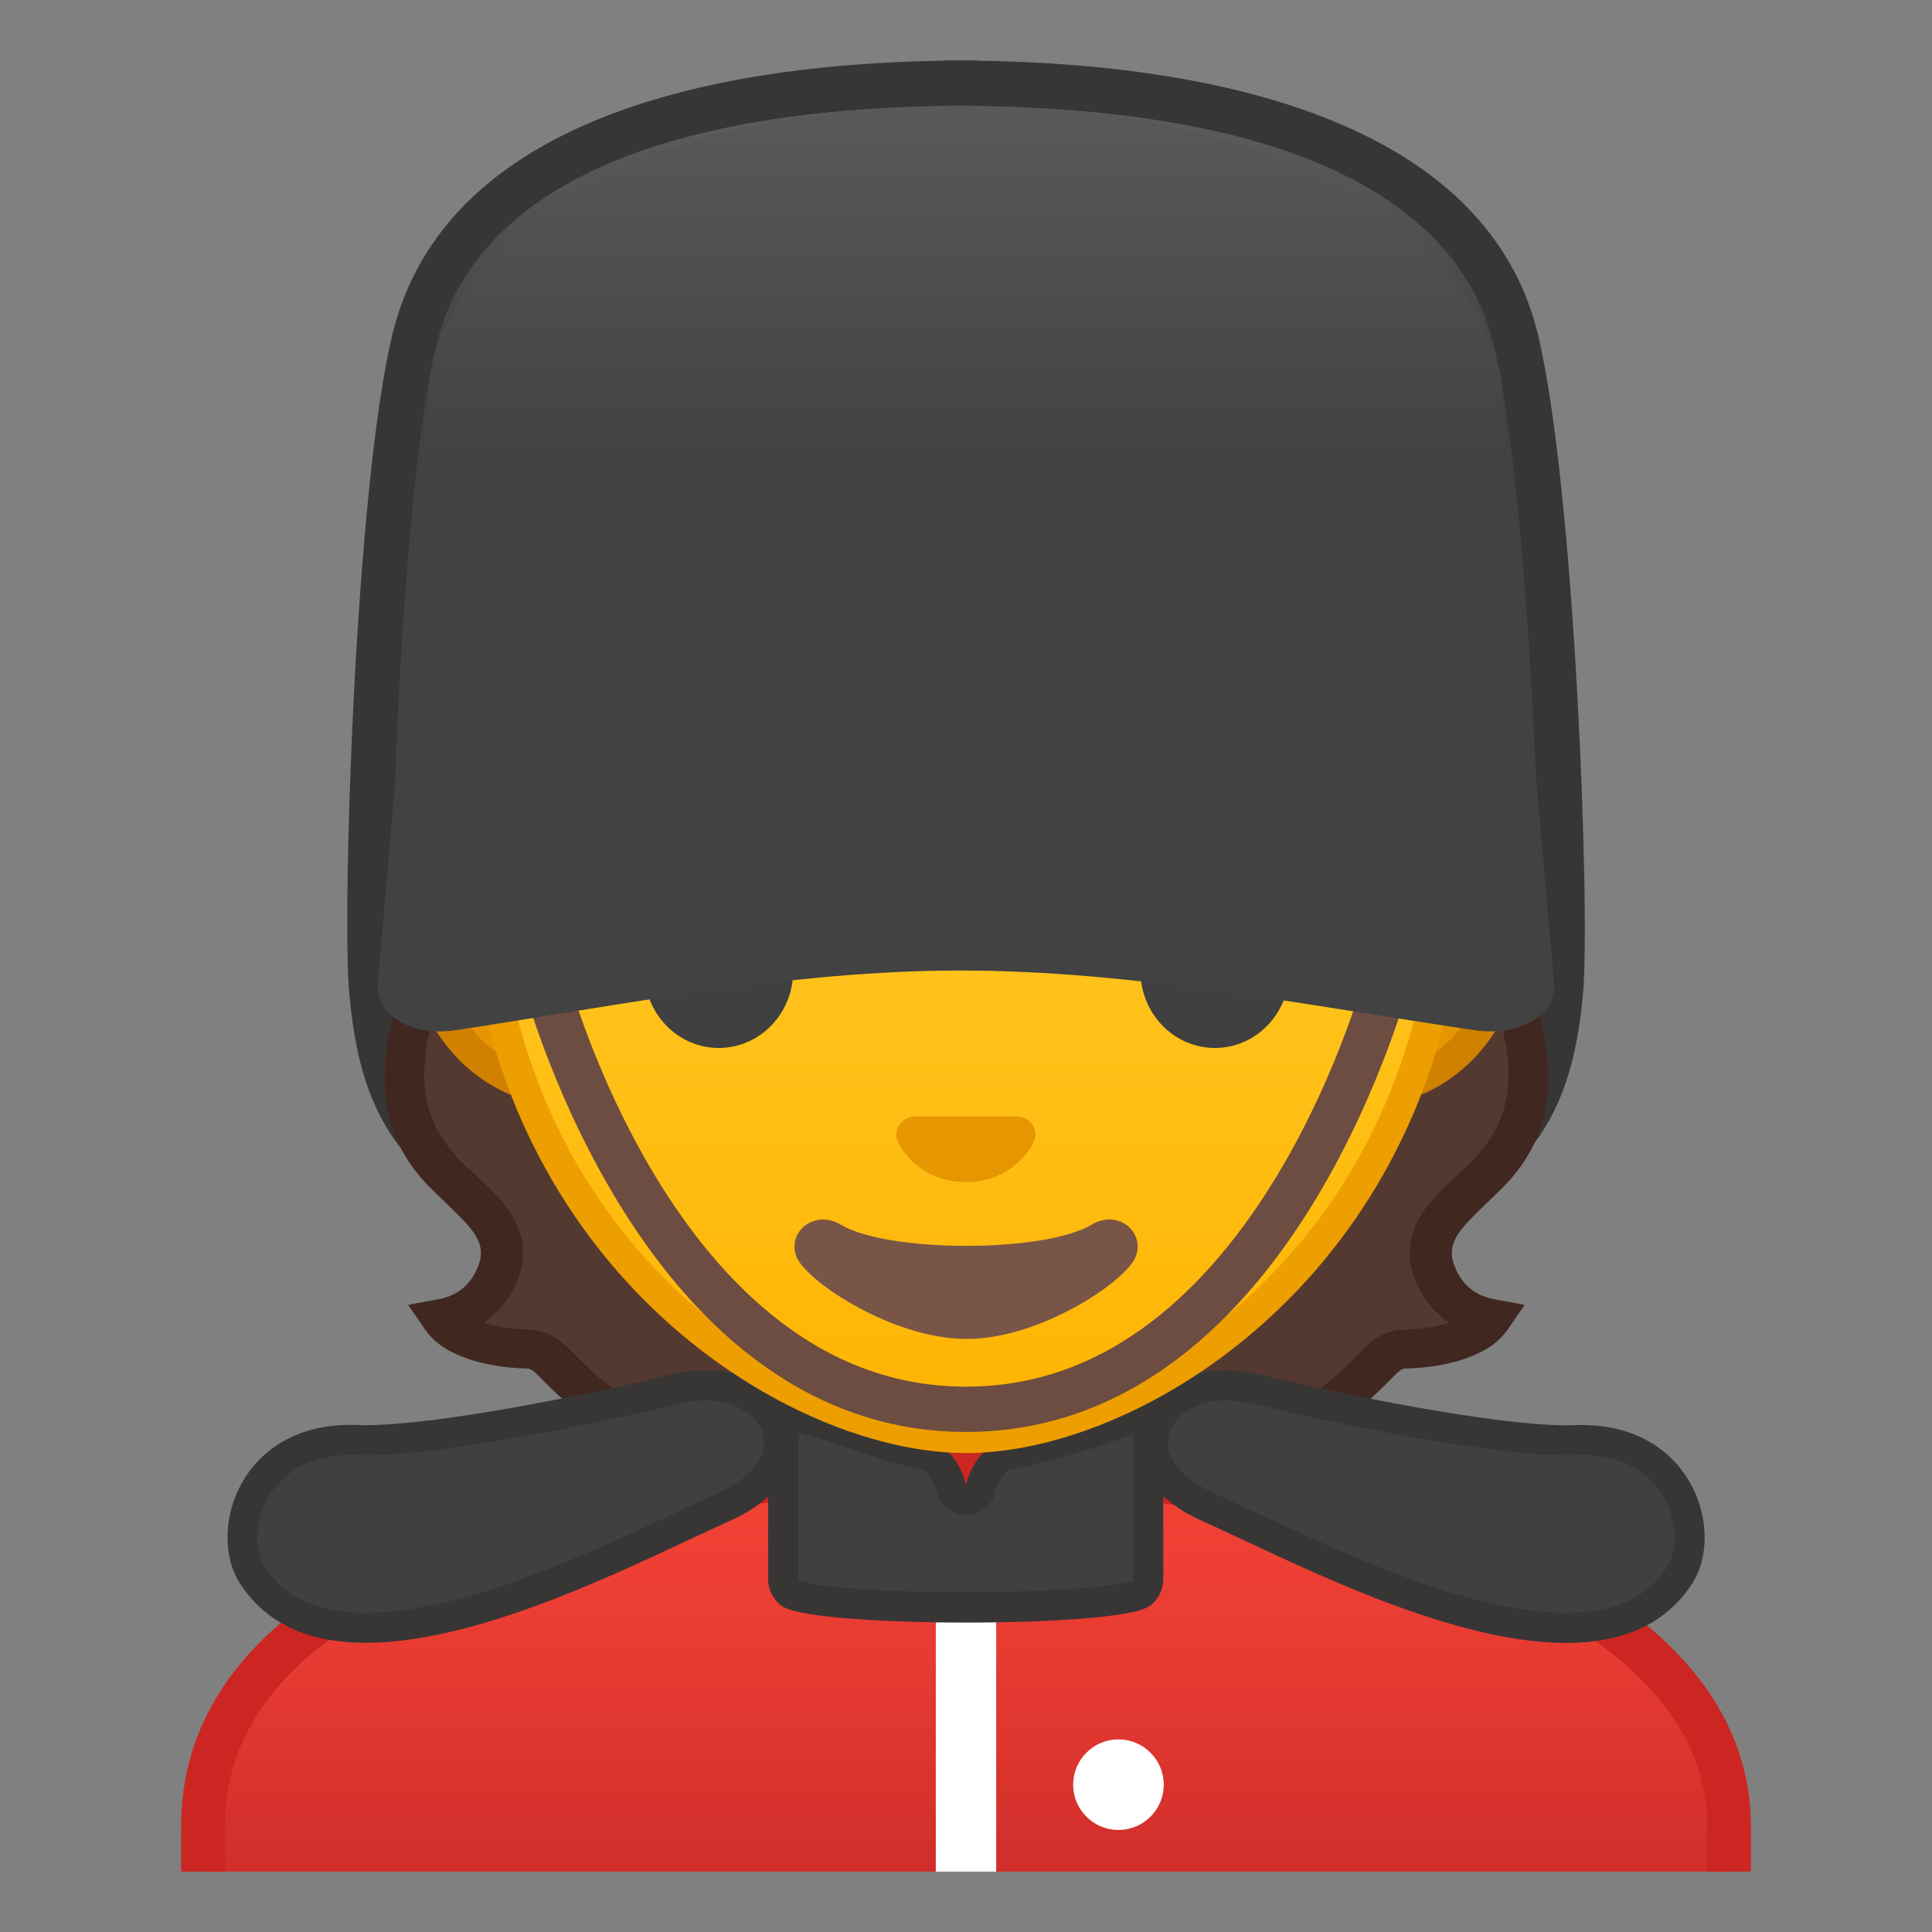 <svg viewBox="0 0 128 128" xmlns="http://www.w3.org/2000/svg" xmlns:xlink="http://www.w3.org/1999/xlink">
  <rect x="0" y="0" width="128" height="128" fill="#808080" stroke="none"/>
  <g id="Layer_3">
    <g>
      <g>
        <linearGradient id="SVGID_2_" gradientUnits="userSpaceOnUse" x1="64.052" x2="64.052" y1="-9.145" y2="31.525">
          <stop offset="0" style="stop-color:#757575"/>
          <stop offset="0.832" style="stop-color:#424242"/>
        </linearGradient>
        <path d="M101.07,22.55C97.22,6.15,74.51,4.54,64.8,4.38V4.36c0,0-0.68,0-1.08,0c-0.4,0-1.08,0-1.08,0v0.02 c-9.71,0.16-31.88,1.77-35.73,18.17c-2.38,10.12-3.27,38.11-2.79,43.63c0.97,11.11,5.6,14.64,20.28,19.04 c10.72,3.21,16.08,4.28,18.24,4.61v0.09c0,0,0.19,0.08,1.08,0.02c0.89,0.06,1.08-0.02,1.08-0.02v-0.09 c2.16-0.33,8-1.4,18.72-4.61c14.68-4.4,19.5-7.93,20.47-19.04C104.47,60.65,103.45,32.67,101.07,22.55z" fill="url(#SVGID_2_)"/>
      </g>
      <path d="M65.56,4L65.56,4L65.56,4 M62.87,7c0.24,0,0.56,0,0.81,0c0.23,0,0.54,0,0.77,0 c0.09,0.01,0.18,0.01,0.27,0.02c25.25,0.4,32.57,8.85,34.26,15.87c2.3,9.55,3.4,37.24,2.91,42.67 c-0.82,9.22-4.16,12.14-18.81,16.43c-10.81,3.16-16.72,4.22-18.76,4.53c-0.14,0.02-0.28,0.05-0.42,0.09c-0.01,0-0.03,0-0.04,0 c-0.07,0-0.14-0.01-0.2-0.01s-0.14,0-0.2,0.01c-0.01,0-0.03,0-0.04,0c-0.13-0.04-0.27-0.07-0.42-0.09 c-1.74-0.26-7.01-1.23-18.28-4.53c-14.48-4.24-17.78-7.16-18.61-16.43c-0.51-5.68,0.47-33.07,2.78-42.67 c1.69-7.02,8.91-15.48,33.71-15.87C62.7,7.02,62.79,7.01,62.87,7 M64.77,4c0,0-0.69,0-1.1,0c-0.41,0-1.1,0-1.1,0v0.02 c-9.94,0.16-32.63,1.77-36.58,18.17c-2.44,10.12-3.35,38.11-2.85,43.63c0.99,11.11,5.73,14.64,20.76,19.04 c10.97,3.21,16.46,4.28,18.67,4.61v0.09c0,0,0.11,0.05,0.52,0.05c0.15,0,0.34-0.01,0.58-0.02c0.24,0.02,0.43,0.02,0.58,0.02 c0.41,0,0.52-0.05,0.52-0.05v-0.09c2.21-0.33,8.19-1.4,19.16-4.61c15.03-4.4,19.96-7.93,20.95-19.04 c0.49-5.53-0.55-33.51-2.98-43.63C97.95,5.79,74.71,4.17,64.77,4.02V4L64.77,4z" fill="#383535"/>
      <g>
        <path d="M36.78,90.35c-0.49-0.5-1.03-0.96-1.78-0.97c-1.22-0.03-3.12-0.22-4.62-1.05 c-0.44-0.24-0.81-0.58-1.08-0.98c1.05-0.19,2.55-0.74,3.47-2.52c1.48-2.89-0.63-5.45-3.09-7.85C25.65,73.05,25.33,68.4,31,59 c1.07-0.14,12.35-4.96,16.27-4.96c4.75,0,11.98,0,16.72,0v42.78C45.62,96.82,41.99,95.71,36.78,90.35z" fill="#543930"/>
        <path d="M28.35,60.69c-4.05,9.2-3.69,14.26,0.32,18.17c2.52,2.46,3.88,3.39,2.84,5.41 c-0.52,1.01-1.33,1.6-2.48,1.81l-1.99,0.37l1.09,1.59c0.39,0.57,0.93,1.06,1.55,1.4c1.73,0.96,3.84,1.2,5.3,1.23 c0.17,0,0.41,0.17,0.77,0.55c4.71,4.84,8.43,6.39,19.89,6.78v-0.82c-2-0.52-5.65-2.14-5.65-2.14c-6.62-0.71-9.01-2.3-12.17-5.55 c-0.4-0.41-1.33-1.37-2.78-1.4c-0.71-0.02-1.9-0.1-2.99-0.46c0.83-0.56,1.5-1.31,1.98-2.25c2.07-4.02-1.45-6.45-3.34-8.29 c-3.57-3.49-3.46-7.67,0.46-15.9L30.36,60h-2.51C28.13,60.38,28.32,60.64,28.35,60.69z" fill="#402720"/>
      </g>
      <g>
        <path d="M91.27,90.35c0.49-0.5,1.03-0.96,1.78-0.97c1.22-0.03,3.12-0.22,4.62-1.05c0.44-0.24,0.81-0.58,1.08-0.98 c-1.05-0.19-2.55-0.74-3.47-2.52c-1.48-2.89,0.63-5.45,3.09-7.85c4.03-3.93,4.35-8.58-1.32-17.98 c-1.07-0.14-12.35-4.96-16.27-4.96c-4.75,0-11.98,0-16.72,0v42.78C82.42,96.82,86.05,95.71,91.27,90.35z" fill="#543930"/>
        <path d="M99.7,60.69c4.05,9.2,3.69,14.26-0.32,18.17c-2.52,2.46-3.88,3.39-2.84,5.41 c0.52,1.01,1.33,1.6,2.48,1.81l1.99,0.37l-1.09,1.59c-0.39,0.57-0.93,1.06-1.55,1.4c-1.73,0.96-3.84,1.2-5.3,1.23 c-0.17,0-0.41,0.17-0.77,0.55c-4.71,4.84-8.43,6.39-19.89,6.78v-0.82c2-0.52,5.65-2.14,5.65-2.14c6.62-0.71,9.01-2.3,12.17-5.55 c0.4-0.41,1.33-1.37,2.78-1.4c0.71-0.02,1.9-0.1,2.99-0.46c-0.83-0.56-1.5-1.31-1.98-2.25c-2.07-4.02,1.45-6.45,3.34-8.29 c3.57-3.49,3.46-7.67-0.46-15.9l0.8-1.18h2.51C99.92,60.38,99.72,60.64,99.7,60.69z" fill="#402720"/>
      </g>
      <g>
        <defs>
          <rect id="SVGID_3_" height="120" width="120" x="4" y="4"/>
        </defs>
        <clipPath id="SVGID_4_">
          <use overflow="visible" xlink:href="#SVGID_3_"/>
        </clipPath>
        <g clip-path="url(#SVGID_4_)">
          <g id="XMLID_170_">
            <linearGradient id="SVGID_5_" gradientUnits="userSpaceOnUse" x1="64" x2="64" y1="97.445" y2="130.555">
              <stop offset="0" style="stop-color:#F44336"/>
              <stop offset="0.359" style="stop-color:#E73B32"/>
              <stop offset="1" style="stop-color:#C62828"/>
            </linearGradient>
            <path d="M13.45,130.55v-9.57c0-17.33,27.23-23.52,50.56-23.54h0.14c13.4,0,25.83,2.15,35.03,6.06 c7.02,2.98,15.39,8.44,15.39,17.49v9.57H13.45z" fill="url(#SVGID_5_)"/>
            <path d="M64.14,98.89c24.34,0,48.97,7.59,48.97,22.1v8.12H14.89v-8.12c0-7,4.91-12.56,14.58-16.52 c8.76-3.58,21.02-5.57,34.53-5.58L64.14,98.89 M64.14,96c-0.05,0-0.09,0-0.14,0c-25.65,0.03-52,7.1-52,24.99V132h104v-11.01 C116,104.13,89.9,96,64.14,96L64.14,96z" fill="#CC2623"/>
          </g>
          <path d="M66,130.68h-4V106.8c0-0.55,0.9-1,2-1h0c1.1,0,2,0.45,2,1V130.68z" fill="#FFFFFF"/>
          <circle cx="74.1" cy="118.24" fill="#FFFFFF" r="3"/>
        </g>
      </g>
      <g>
        <g>
          <path d="M24.24,107.85c-3.54,0-6-1.14-7.52-3.48c-0.93-1.43-0.88-3.71,0.12-5.55c0.69-1.28,2.44-3.42,6.37-3.42 c0.15,0,0.31,0,0.47,0.01c0.19,0.01,0.39,0.01,0.6,0.01c4.68,0,14.92-2.01,20.36-3.38c0.72-0.18,1.43-0.27,2.1-0.27 c2.45,0,4.44,1.29,4.84,3.14c0.4,1.9-0.94,3.73-3.59,4.92c-0.82,0.37-1.76,0.81-2.8,1.3C39.48,103.81,30.87,107.85,24.24,107.85 C24.24,107.85,24.24,107.85,24.24,107.85z" fill="#404040"/>
          <path d="M46.72,90.78l0,2c2.31,0,3.62,1.22,3.86,2.35c0.29,1.38-0.86,2.83-3.02,3.8 c-0.82,0.37-1.77,0.81-2.81,1.3c-5.62,2.64-14.1,6.62-20.51,6.62c-3.17,0-5.36-0.99-6.68-3.02c-0.62-0.96-0.77-2.82,0.16-4.53 c0.59-1.08,2.08-2.9,5.49-2.9c0.14,0,0.28,0,0.42,0.01c0.2,0.01,0.41,0.01,0.64,0.01c4.76,0,15.11-2.03,20.6-3.4 c0.64-0.16,1.27-0.24,1.86-0.24V90.78 M46.73,90.78c-0.73,0-1.52,0.09-2.34,0.3c-5.12,1.28-15.45,3.34-20.11,3.34 c-0.19,0-0.38,0-0.55-0.01c-0.17-0.01-0.34-0.01-0.51-0.01c-7.42,0-9.52,7.12-7.32,10.51c1.86,2.87,4.86,3.93,8.36,3.93 c8.08,0,18.81-5.72,24.14-8.1C55.39,97.62,52.94,90.78,46.73,90.78L46.73,90.78z" fill="#383535"/>
        </g>
        <g>
          <path d="M103.76,107.85c-6.63,0-15.24-4.04-20.94-6.72c-1.04-0.49-1.98-0.93-2.8-1.3 c-2.65-1.18-3.99-3.02-3.59-4.92c0.39-1.85,2.38-3.14,4.84-3.14c0.67,0,1.38,0.09,2.1,0.27c5.44,1.36,15.67,3.38,20.36,3.38 c0.21,0,0.41,0,0.59-0.01c0.16-0.01,0.31-0.01,0.47-0.01c3.92,0,5.67,2.14,6.37,3.42c1,1.84,1.05,4.12,0.12,5.55 C109.76,106.71,107.3,107.85,103.76,107.85z" fill="#404040"/>
          <path d="M81.27,92.78c0.59,0,1.22,0.08,1.86,0.24c5.49,1.37,15.84,3.4,20.6,3.4c0.22,0,0.44,0,0.64-0.01 c0.14-0.01,0.29-0.01,0.42-0.01c3.41,0,4.9,1.81,5.49,2.9c0.93,1.7,0.78,3.57,0.16,4.53c-1.32,2.03-3.51,3.02-6.68,3.02 c-6.41,0-14.9-3.99-20.51-6.62c-1.05-0.49-1.99-0.94-2.81-1.3c-2.16-0.96-3.31-2.42-3.02-3.8C77.66,94,78.97,92.78,81.27,92.78 M81.27,90.78c-6.22,0-8.66,6.84-1.66,9.97c5.34,2.38,16.06,8.1,24.14,8.1c3.49,0,6.5-1.07,8.36-3.93 c2.2-3.39,0.1-10.51-7.32-10.51c-0.17,0-0.34,0-0.51,0.01c-0.17,0.01-0.36,0.01-0.55,0.01c-4.66,0-14.99-2.06-20.11-3.34 C82.79,90.88,82.01,90.78,81.27,90.78L81.27,90.78z" fill="#383535"/>
        </g>
        <g>
          <path d="M64,106.5c-6.53,0-10.83-0.46-11.56-0.89c-0.33-0.2-0.54-0.58-0.54-1.01v-9.21 c0-1.42,0.27-1.68,0.28-1.68c0.28,0,0.64,0.11,0.98,0.22l0.2,0.06c0.79,0.24,1.69,0.54,2.62,0.85c1.84,0.61,3.74,1.25,5.17,1.53 c0.84,0.16,1.61,1.09,1.87,2.25c0.1,0.45,0.51,0.78,0.97,0.78s0.87-0.32,0.97-0.78c0.27-1.16,1.04-2.09,1.87-2.25 c2.3-0.44,5.68-1.42,7.87-2.28c0.42-0.16,0.78-0.41,1.11-0.63c0.05-0.03,0.1-0.06,0.15-0.1c0.06,0.35,0.12,0.96,0.12,2.04v9.21 c0,0.43-0.21,0.82-0.54,1.01C74.83,106.04,70.53,106.5,64,106.5z" fill="#404040"/>
          <path d="M76.74,94.05L76.74,94.05L76.74,94.05 M53.02,94.23L53.02,94.23L53.02,94.23 M52.92,94.89l0.15,0.05 c0.77,0.23,1.66,0.53,2.59,0.84c1.87,0.62,3.8,1.27,5.3,1.56c0.38,0.07,0.9,0.66,1.09,1.49c0.21,0.91,1.02,1.55,1.95,1.55 s1.74-0.64,1.95-1.55c0.19-0.83,0.71-1.42,1.09-1.49c2.35-0.45,5.81-1.45,8.04-2.33c0,0,0.01,0,0.01-0.01c0,0.12,0,0.25,0,0.38 v9.21c0,0.07-0.02,0.12-0.04,0.14c-0.83,0.32-4.73,0.76-11.06,0.76c-6.33,0-10.23-0.44-11.06-0.76 c-0.02-0.02-0.04-0.07-0.04-0.14v-9.21C52.9,95.19,52.91,95.03,52.92,94.89 M76.27,92.14c-0.51,0-1.2,0.73-1.92,1.01 c-2.29,0.89-5.6,1.82-7.69,2.23c-1.29,0.25-2.32,1.54-2.66,3c-0.34-1.47-1.36-2.75-2.66-3c-2.09-0.4-5.36-1.65-7.7-2.35 c-0.48-0.14-0.97-0.32-1.41-0.32c-0.76,0-1.34,0.53-1.34,2.68v9.21c0,0.77,0.39,1.49,1.03,1.87c1.16,0.68,6.61,1.03,12.06,1.03 s10.91-0.34,12.06-1.03c0.65-0.38,1.03-1.1,1.03-1.87v-9.21C77.1,92.85,76.77,92.14,76.27,92.14L76.27,92.14z" fill="#383535"/>
        </g>
      </g>
      <g>
        <g>
          <path d="M37.47,72.26c-5.18,0-9.4-4.67-9.4-10.41s4.22-10.41,9.4-10.41h53.06c5.18,0,9.4,4.67,9.4,10.41 s-4.22,10.41-9.4,10.41H37.47z" fill="#E59600"/>
          <path d="M90.53,52.43c4.63,0,8.4,4.22,8.4,9.41s-3.77,9.41-8.4,9.41h-7.15H44.62h-7.16 c-4.63,0-8.4-4.22-8.4-9.41s3.77-9.41,8.4-9.41h7.16h38.75H90.53 M90.53,50.43h-7.15H44.62h-7.16c-5.72,0-10.4,5.14-10.4,11.41 c0,6.28,4.68,11.41,10.4,11.41h7.16h38.75h7.15c5.72,0,10.4-5.14,10.4-11.41C100.93,55.57,96.25,50.43,90.53,50.43L90.53,50.43 z" fill="#D18100"/>
        </g>
        <g>
          <linearGradient id="SVGID_6_" gradientUnits="userSpaceOnUse" x1="64" x2="64" y1="94.708" y2="17.885">
            <stop offset="0" style="stop-color:#FFB300"/>
            <stop offset="0.102" style="stop-color:#FFB809"/>
            <stop offset="0.371" style="stop-color:#FFC21A"/>
            <stop offset="0.659" style="stop-color:#FFC825"/>
            <stop offset="1" style="stop-color:#FFCA28"/>
          </linearGradient>
          <path d="M64,95.27c-2.3,0-4.91-0.5-7.56-1.43C45.1,89.83,31.87,77.5,31.87,55.95 c0-28.72,17.31-38.91,32.13-38.91c14.82,0,32.13,10.19,32.13,38.91c0,21.58-13.26,33.9-24.61,37.9 C68.89,94.78,66.29,95.27,64,95.27z" fill="url(#SVGID_6_)"/>
          <path d="M64,18.04L64,18.04c8.41,0,16.06,3.25,21.55,9.15c6.27,6.73,9.58,16.68,9.58,28.77 c0,21.06-12.9,33.07-23.94,36.96c-2.53,0.89-5.01,1.36-7.19,1.36c-2.19,0-4.69-0.48-7.23-1.38 c-11.03-3.9-23.9-15.92-23.9-36.94c0-12.09,3.31-22.03,9.58-28.77C47.94,21.29,55.59,18.04,64,18.04 M64,16.04L64,16.04 L64,16.04c-17.2,0-33.13,12.79-33.13,39.91c0,21.79,13.49,34.67,25.23,38.83c2.8,0.99,5.5,1.49,7.9,1.49 c2.38,0,5.07-0.49,7.85-1.47c11.76-4.14,25.28-17.03,25.28-38.84C97.13,28.83,81.2,16.04,64,16.04L64,16.04z" fill="#ED9E00"/>
        </g>
        <path d="M67.81,74.05c-0.1-0.04-0.21-0.07-0.32-0.08h-6.99c-0.11,0.01-0.21,0.04-0.32,0.08 c-0.63,0.26-0.98,0.91-0.68,1.61c0.3,0.7,1.69,2.66,4.49,2.66c2.8,0,4.19-1.96,4.49-2.66C68.79,74.97,68.45,74.31,67.81,74.05z" fill="#E59600"/>
        <path d="M72.32,81.14c-3.15,1.87-13.46,1.87-16.61,0c-1.81-1.07-3.65,0.57-2.9,2.21 c0.74,1.61,6.37,5.36,11.23,5.36s10.42-3.75,11.16-5.36C75.95,81.71,74.12,80.06,72.32,81.14z" fill="#795548"/>
        <g>
          <radialGradient id="SVGID_7_" cx="64.26" cy="4.274" gradientTransform="matrix(1 0 0 0.951 0 3.199)" gradientUnits="userSpaceOnUse" r="48.85">
            <stop offset="0" style="stop-color:#6D4C41"/>
            <stop offset="1" style="stop-color:#543930"/>
          </radialGradient>
          <path d="M64.02,7.03L64.02,7.03c-0.01,0-0.01,0-0.02,0s-0.01,0-0.02,0v0 C18.55,7.26,27.85,56.6,27.85,56.6s5.1,8.55,5.1,8.38c-0.16-6.89,2.74-19.1,4.8-24.3c1.04-2.62,3.9-4.15,6.79-3.65 c4.45,0.77,11.55,1.72,19.37,1.72c0.03,0,0.06,0,0.08,0c0.03,0,0.06,0,0.08,0c7.83,0,14.92-0.95,19.37-1.72 c2.9-0.5,5.76,1.02,6.79,3.65c2.06,5.2,4.96,17.4,4.8,24.3c0,0.17,5.1-8.38,5.1-8.38S109.45,7.26,64.02,7.03z" fill="url(#SVGID_7_)"/>
        </g>
        <g>
          <ellipse cx="47.62" cy="64.33" fill="#404040" rx="4.93" ry="5.1"/>
          <ellipse cx="80.49" cy="64.33" fill="#404040" rx="4.93" ry="5.1"/>
        </g>
      </g>
      <g>
        <g id="XMLID_78_">
          <path id="XMLID_81_" d=" M92.11,64.14c0,0-7.36,29.23-28.11,29.23S35.89,64.14,35.89,64.14" fill="none" stroke="#6D4C41" stroke-linecap="round" stroke-linejoin="round" stroke-miterlimit="10" stroke-width="3"/>
        </g>
        <linearGradient id="SVGID_8_" gradientUnits="userSpaceOnUse" x1="64" x2="64" y1="-20.846" y2="40.457">
          <stop offset="0" style="stop-color:#757575"/>
          <stop offset="0.832" style="stop-color:#424242"/>
        </linearGradient>
        <path d="M99.44,25.03c-1.14-6.97-10.63-18-35.82-18s-34.17,10.95-35.13,18l-3.47,40.22 c0,2.13,2.32,3.43,5.19,3c11.02-1.67,22.21-3.95,33.41-3.95c11.41,0,22.82,2.29,34.06,3.95c2.93,0.43,5.29-0.87,5.29-3 L99.44,25.03z" fill="url(#SVGID_8_)"/>
      </g>
    </g>
  </g>
</svg>